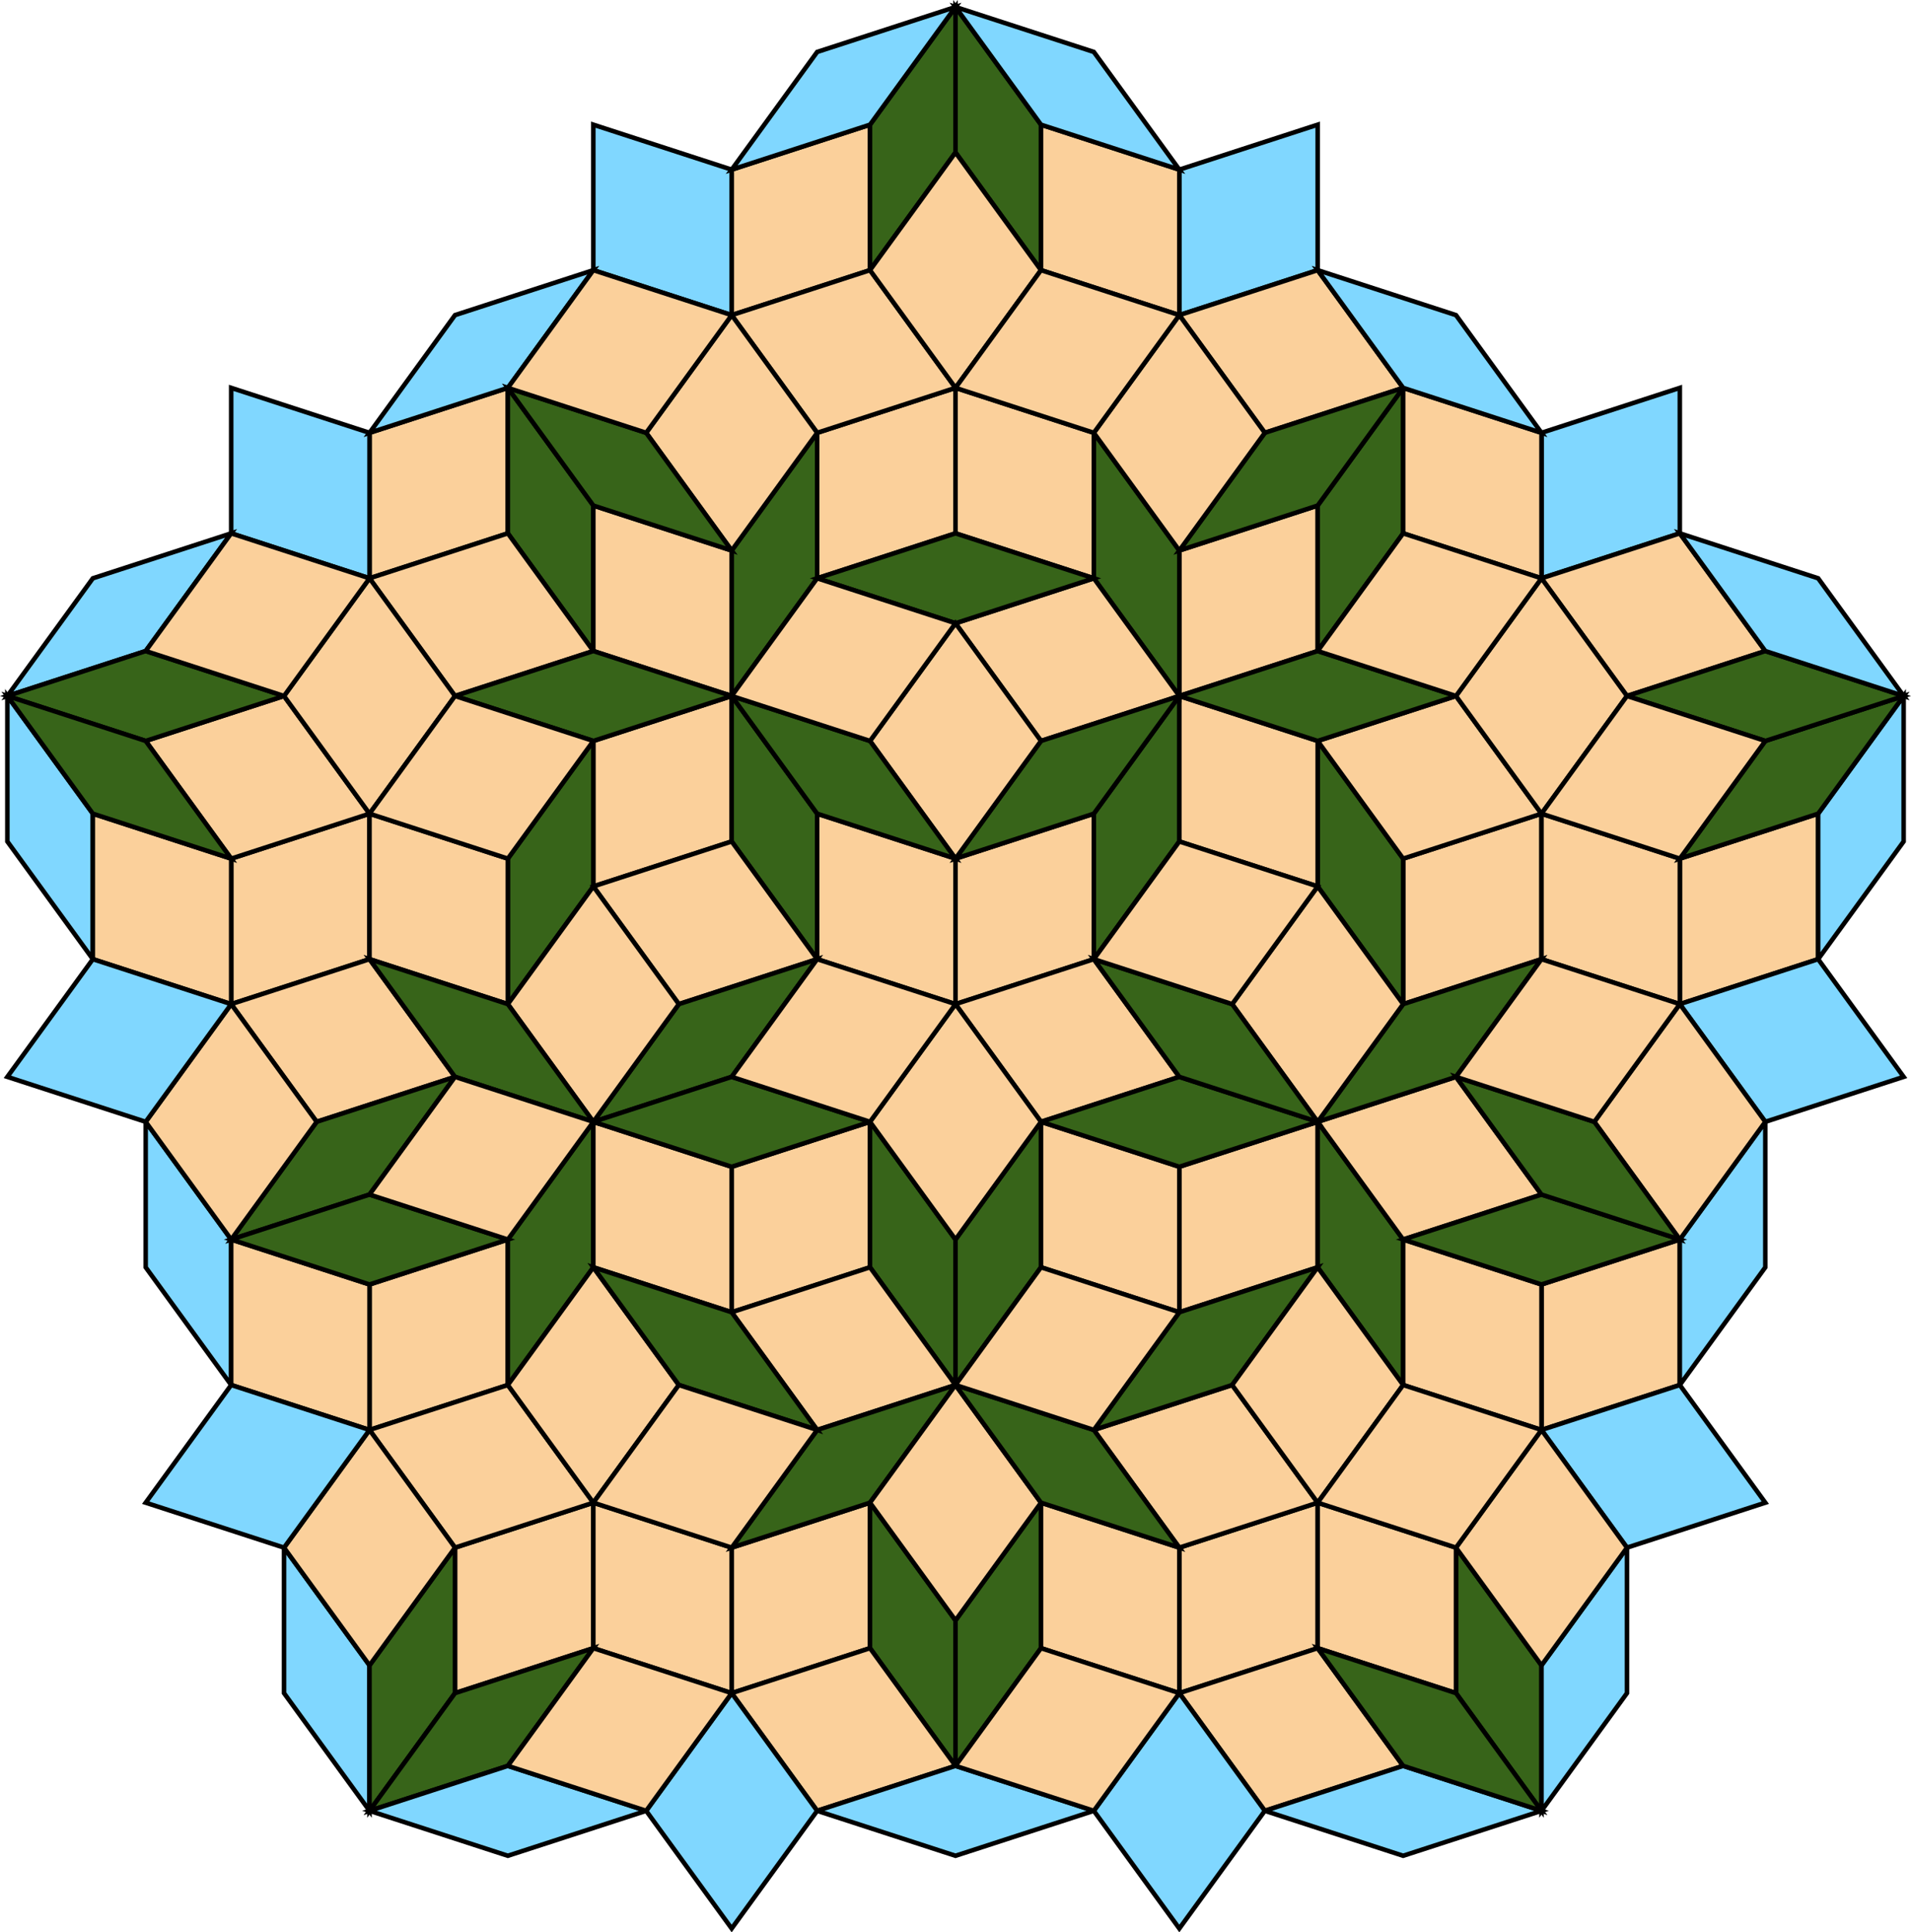 <?xml version="1.0" encoding="UTF-8" standalone="no"?>
<svg
   version="1.1"
   width="420.794"
   height="425.422"
   viewBox="0 0 420.794 425.422"
   id="svg388"
   xmlns="http://www.w3.org/2000/svg"
   xmlns:svg="http://www.w3.org/2000/svg">
  <defs
     id="defs1" />
  <g
     id="g388"
     transform="translate(-27.454,-348.789)">
    <path
       fill="#fbd09b"
       stroke="#000000"
       paint-order="fill stroke markers"
       d="m 268.312,559.954 -30.46,9.897 v -32.028 l 30.46,-9.897 z"
       fill-opacity="1"
       stroke-opacity="1"
       stroke-linecap="round"
       stroke-miterlimit="10"
       stroke-dasharray="none"
       id="path1" />
    <path
       fill="#fbd09b"
       stroke="#000000"
       paint-order="fill stroke markers"
       d="m 188.565,534.043 -30.46,9.897 v -32.028 l 30.46,-9.897 z"
       fill-opacity="1"
       stroke-opacity="1"
       stroke-linecap="round"
       stroke-miterlimit="10"
       stroke-dasharray="none"
       id="path2" />
    <path
       fill="#fbd09b"
       stroke="#000000"
       paint-order="fill stroke markers"
       d="m 366.884,559.954 -30.46,9.897 v -32.028 l 30.46,-9.897 z"
       fill-opacity="1"
       stroke-opacity="1"
       stroke-linecap="round"
       stroke-miterlimit="10"
       stroke-dasharray="none"
       id="path3" />
    <path
       fill="#fbd09b"
       stroke="#000000"
       paint-order="fill stroke markers"
       d="m 108.819,559.954 -30.46,9.897 v -32.028 l 30.46,-9.897 z"
       fill-opacity="1"
       stroke-opacity="1"
       stroke-linecap="round"
       stroke-miterlimit="10"
       stroke-dasharray="none"
       id="path4" />
    <path
       fill="#fbd09b"
       stroke="#000000"
       paint-order="fill stroke markers"
       d="m 427.804,559.954 -30.46,9.897 v -32.028 l 30.46,-9.897 z"
       fill-opacity="1"
       stroke-opacity="1"
       stroke-linecap="round"
       stroke-miterlimit="10"
       stroke-dasharray="none"
       id="path5" />
    <path
       fill="#376419"
       stroke="#000000"
       paint-order="fill stroke markers"
       d="m 336.423,569.851 -18.826,-25.911 v -32.028 l 18.826,25.911 z"
       fill-opacity="1"
       stroke-opacity="1"
       stroke-linecap="round"
       stroke-miterlimit="10"
       stroke-dasharray="none"
       id="path9" />
    <path
       fill="#376419"
       stroke="#000000"
       paint-order="fill stroke markers"
       d="m 207.391,559.954 -18.826,-25.911 v -32.028 l 18.826,25.911 z"
       fill-opacity="1"
       stroke-opacity="1"
       stroke-linecap="round"
       stroke-miterlimit="10"
       stroke-dasharray="none"
       id="path10" />
    <path
       fill="#80d7ff"
       stroke="#000000"
       paint-order="fill stroke markers"
       d="m 47.898,559.954 -18.826,-25.911 v -32.028 l 18.826,25.911 z"
       fill-opacity="1"
       stroke-opacity="1"
       stroke-linecap="round"
       stroke-miterlimit="10"
       stroke-dasharray="none"
       id="path12" />
    <path
       fill="#376419"
       stroke="#000000"
       paint-order="fill stroke markers"
       d="m 158.105,543.94 -18.826,25.911 v -32.028 l 18.826,-25.911 z"
       fill-opacity="1"
       stroke-opacity="1"
       stroke-linecap="round"
       stroke-miterlimit="10"
       stroke-dasharray="none"
       id="path13" />
    <path
       fill="#376419"
       stroke="#000000"
       paint-order="fill stroke markers"
       d="m 287.137,534.043 -18.826,25.911 v -32.028 l 18.826,-25.911 z"
       fill-opacity="1"
       stroke-opacity="1"
       stroke-linecap="round"
       stroke-miterlimit="10"
       stroke-dasharray="none"
       id="path14" />
    <path
       fill="#80d7ff"
       stroke="#000000"
       paint-order="fill stroke markers"
       d="m 446.63,534.043 -18.826,25.911 v -32.028 l 18.826,-25.911 z"
       fill-opacity="1"
       stroke-opacity="1"
       stroke-linecap="round"
       stroke-miterlimit="10"
       stroke-dasharray="none"
       id="path16" />
    <path
       fill="#fbd09b"
       stroke="#000000"
       paint-order="fill stroke markers"
       d="m 237.851,569.851 -30.46,-9.897 v -32.028 l 30.46,9.897 z"
       fill-opacity="1"
       stroke-opacity="1"
       stroke-linecap="round"
       stroke-miterlimit="10"
       stroke-dasharray="none"
       id="path17" />
    <path
       fill="#fbd09b"
       stroke="#000000"
       paint-order="fill stroke markers"
       d="m 317.598,543.94 -30.46,-9.897 v -32.028 l 30.46,9.897 z"
       fill-opacity="1"
       stroke-opacity="1"
       stroke-linecap="round"
       stroke-miterlimit="10"
       stroke-dasharray="none"
       id="path18" />
    <path
       fill="#fbd09b"
       stroke="#000000"
       paint-order="fill stroke markers"
       d="m 139.279,569.851 -30.46,-9.897 v -32.028 l 30.46,9.897 z"
       fill-opacity="1"
       stroke-opacity="1"
       stroke-linecap="round"
       stroke-miterlimit="10"
       stroke-dasharray="none"
       id="path19" />
    <path
       fill="#fbd09b"
       stroke="#000000"
       paint-order="fill stroke markers"
       d="m 397.344,569.851 -30.46,-9.897 v -32.028 l 30.46,9.897 z"
       fill-opacity="1"
       stroke-opacity="1"
       stroke-linecap="round"
       stroke-miterlimit="10"
       stroke-dasharray="none"
       id="path20" />
    <path
       fill="#fbd09b"
       stroke="#000000"
       paint-order="fill stroke markers"
       d="m 78.358,569.851 -30.46,-9.897 v -32.028 l 30.46,9.897 z"
       fill-opacity="1"
       stroke-opacity="1"
       stroke-linecap="round"
       stroke-miterlimit="10"
       stroke-dasharray="none"
       id="path21" />
    <path
       fill="#fbd09b"
       stroke="#000000"
       paint-order="fill stroke markers"
       d="m 317.598,627.79 -30.46,9.897 v -32.028 l 30.46,-9.897 z"
       fill-opacity="1"
       stroke-opacity="1"
       stroke-linecap="round"
       stroke-miterlimit="10"
       stroke-dasharray="none"
       id="path25" />
    <path
       fill="#fbd09b"
       stroke="#000000"
       paint-order="fill stroke markers"
       d="m 219.025,627.79 -30.46,9.897 v -32.028 l 30.46,-9.897 z"
       fill-opacity="1"
       stroke-opacity="1"
       stroke-linecap="round"
       stroke-miterlimit="10"
       stroke-dasharray="none"
       id="path26" />
    <path
       fill="#fbd09b"
       stroke="#000000"
       paint-order="fill stroke markers"
       d="m 397.344,653.701 -30.46,9.897 v -32.028 l 30.46,-9.897 z"
       fill-opacity="1"
       stroke-opacity="1"
       stroke-linecap="round"
       stroke-miterlimit="10"
       stroke-dasharray="none"
       id="path27" />
    <path
       fill="#fbd09b"
       stroke="#000000"
       paint-order="fill stroke markers"
       d="m 139.279,653.701 -30.46,9.897 v -32.028 l 30.46,-9.897 z"
       fill-opacity="1"
       stroke-opacity="1"
       stroke-linecap="round"
       stroke-miterlimit="10"
       stroke-dasharray="none"
       id="path28" />
    <path
       fill="#376419"
       stroke="#000000"
       paint-order="fill stroke markers"
       d="m 237.851,653.701 -18.826,-25.911 v -32.028 l 18.826,25.911 z"
       fill-opacity="1"
       stroke-opacity="1"
       stroke-linecap="round"
       stroke-miterlimit="10"
       stroke-dasharray="none"
       id="path33" />
    <path
       fill="#80d7ff"
       stroke="#000000"
       paint-order="fill stroke markers"
       d="m 78.358,653.701 -18.826,-25.911 v -32.028 l 18.826,25.911 z"
       fill-opacity="1"
       stroke-opacity="1"
       stroke-linecap="round"
       stroke-miterlimit="10"
       stroke-dasharray="none"
       id="path34" />
    <path
       fill="#376419"
       stroke="#000000"
       paint-order="fill stroke markers"
       d="m 336.423,653.701 -18.826,-25.911 v -32.028 l 18.826,25.911 z"
       fill-opacity="1"
       stroke-opacity="1"
       stroke-linecap="round"
       stroke-miterlimit="10"
       stroke-dasharray="none"
       id="path35" />
    <path
       fill="#376419"
       stroke="#000000"
       paint-order="fill stroke markers"
       d="m 256.677,627.79 -18.826,25.911 v -32.028 l 18.826,-25.911 z"
       fill-opacity="1"
       stroke-opacity="1"
       stroke-linecap="round"
       stroke-miterlimit="10"
       stroke-dasharray="none"
       id="path38" />
    <path
       fill="#80d7ff"
       stroke="#000000"
       paint-order="fill stroke markers"
       d="m 416.17,627.79 -18.826,25.911 v -32.028 l 18.826,-25.911 z"
       fill-opacity="1"
       stroke-opacity="1"
       stroke-linecap="round"
       stroke-miterlimit="10"
       stroke-dasharray="none"
       id="path39" />
    <path
       fill="#376419"
       stroke="#000000"
       paint-order="fill stroke markers"
       d="m 158.105,627.79 -18.826,25.911 v -32.028 l 18.826,-25.911 z"
       fill-opacity="1"
       stroke-opacity="1"
       stroke-linecap="round"
       stroke-miterlimit="10"
       stroke-dasharray="none"
       id="path40" />
    <path
       fill="#fbd09b"
       stroke="#000000"
       paint-order="fill stroke markers"
       d="m 188.565,637.687 -30.46,-9.897 v -32.028 l 30.46,9.897 z"
       fill-opacity="1"
       stroke-opacity="1"
       stroke-linecap="round"
       stroke-miterlimit="10"
       stroke-dasharray="none"
       id="path43" />
    <path
       fill="#fbd09b"
       stroke="#000000"
       paint-order="fill stroke markers"
       d="m 287.137,637.687 -30.46,-9.897 v -32.028 l 30.46,9.897 z"
       fill-opacity="1"
       stroke-opacity="1"
       stroke-linecap="round"
       stroke-miterlimit="10"
       stroke-dasharray="none"
       id="path44" />
    <path
       fill="#fbd09b"
       stroke="#000000"
       paint-order="fill stroke markers"
       d="m 108.819,663.599 -30.46,-9.897 v -32.028 l 30.46,9.897 z"
       fill-opacity="1"
       stroke-opacity="1"
       stroke-linecap="round"
       stroke-miterlimit="10"
       stroke-dasharray="none"
       id="path45" />
    <path
       fill="#fbd09b"
       stroke="#000000"
       paint-order="fill stroke markers"
       d="m 366.884,663.599 -30.46,-9.897 v -32.028 l 30.46,9.897 z"
       fill-opacity="1"
       stroke-opacity="1"
       stroke-linecap="round"
       stroke-miterlimit="10"
       stroke-dasharray="none"
       id="path46" />
    <path
       fill="#fbd09b"
       stroke="#000000"
       paint-order="fill stroke markers"
       d="m 237.851,466.206 -30.46,9.897 v -32.028 l 30.46,-9.897 z"
       fill-opacity="1"
       stroke-opacity="1"
       stroke-linecap="round"
       stroke-miterlimit="10"
       stroke-dasharray="none"
       id="path51" />
    <path
       fill="#fbd09b"
       stroke="#000000"
       paint-order="fill stroke markers"
       d="m 139.279,466.206 -30.46,9.897 v -32.028 l 30.46,-9.897 z"
       fill-opacity="1"
       stroke-opacity="1"
       stroke-linecap="round"
       stroke-miterlimit="10"
       stroke-dasharray="none"
       id="path52" />
    <path
       fill="#fbd09b"
       stroke="#000000"
       paint-order="fill stroke markers"
       d="m 317.598,492.118 -30.46,9.897 v -32.028 l 30.46,-9.897 z"
       fill-opacity="1"
       stroke-opacity="1"
       stroke-linecap="round"
       stroke-miterlimit="10"
       stroke-dasharray="none"
       id="path53" />
    <path
       fill="#80d7ff"
       stroke="#000000"
       paint-order="fill stroke markers"
       d="m 397.344,466.206 -30.46,9.897 v -32.028 l 30.46,-9.897 z"
       fill-opacity="1"
       stroke-opacity="1"
       stroke-linecap="round"
       stroke-miterlimit="10"
       stroke-dasharray="none"
       id="path55" />
    <path
       fill="#376419"
       stroke="#000000"
       paint-order="fill stroke markers"
       d="m 287.137,502.015 -18.826,-25.911 v -32.028 l 18.826,25.911 z"
       fill-opacity="1"
       stroke-opacity="1"
       stroke-linecap="round"
       stroke-miterlimit="10"
       stroke-dasharray="none"
       id="path59" />
    <path
       fill="#376419"
       stroke="#000000"
       paint-order="fill stroke markers"
       d="m 158.105,492.118 -18.826,-25.911 v -32.028 l 18.826,25.911 z"
       fill-opacity="1"
       stroke-opacity="1"
       stroke-linecap="round"
       stroke-miterlimit="10"
       stroke-dasharray="none"
       id="path60" />
    <path
       fill="#376419"
       stroke="#000000"
       paint-order="fill stroke markers"
       d="m 207.391,476.104 -18.826,25.911 v -32.028 l 18.826,-25.911 z"
       fill-opacity="1"
       stroke-opacity="1"
       stroke-linecap="round"
       stroke-miterlimit="10"
       stroke-dasharray="none"
       id="path63" />
    <path
       fill="#376419"
       stroke="#000000"
       paint-order="fill stroke markers"
       d="m 336.423,466.206 -18.826,25.911 v -32.028 l 18.826,-25.911 z"
       fill-opacity="1"
       stroke-opacity="1"
       stroke-linecap="round"
       stroke-miterlimit="10"
       stroke-dasharray="none"
       id="path64" />
    <path
       fill="#fbd09b"
       stroke="#000000"
       paint-order="fill stroke markers"
       d="m 268.312,476.104 -30.46,-9.897 v -32.028 l 30.46,9.897 z"
       fill-opacity="1"
       stroke-opacity="1"
       stroke-linecap="round"
       stroke-miterlimit="10"
       stroke-dasharray="none"
       id="path66" />
    <path
       fill="#fbd09b"
       stroke="#000000"
       paint-order="fill stroke markers"
       d="m 366.884,476.104 -30.46,-9.897 v -32.028 l 30.46,9.897 z"
       fill-opacity="1"
       stroke-opacity="1"
       stroke-linecap="round"
       stroke-miterlimit="10"
       stroke-dasharray="none"
       id="path67" />
    <path
       fill="#fbd09b"
       stroke="#000000"
       paint-order="fill stroke markers"
       d="m 188.565,502.015 -30.46,-9.897 v -32.028 l 30.46,9.897 z"
       fill-opacity="1"
       stroke-opacity="1"
       stroke-linecap="round"
       stroke-miterlimit="10"
       stroke-dasharray="none"
       id="path68" />
    <path
       fill="#80d7ff"
       stroke="#000000"
       paint-order="fill stroke markers"
       d="m 108.819,476.104 -30.46,-9.897 v -32.028 l 30.46,9.897 z"
       fill-opacity="1"
       stroke-opacity="1"
       stroke-linecap="round"
       stroke-miterlimit="10"
       stroke-dasharray="none"
       id="path70" />
    <path
       fill="#fbd09b"
       stroke="#000000"
       paint-order="fill stroke markers"
       d="m 317.598,711.641 -30.46,9.897 v -32.028 l 30.46,-9.897 z"
       fill-opacity="1"
       stroke-opacity="1"
       stroke-linecap="round"
       stroke-miterlimit="10"
       stroke-dasharray="none"
       id="path73" />
    <path
       fill="#fbd09b"
       stroke="#000000"
       paint-order="fill stroke markers"
       d="m 219.025,711.641 -30.46,9.897 v -32.028 l 30.46,-9.897 z"
       fill-opacity="1"
       stroke-opacity="1"
       stroke-linecap="round"
       stroke-miterlimit="10"
       stroke-dasharray="none"
       id="path74" />
    <path
       fill="#fbd09b"
       stroke="#000000"
       paint-order="fill stroke markers"
       d="m 158.105,711.641 -30.46,9.897 v -32.028 l 30.46,-9.897 z"
       fill-opacity="1"
       stroke-opacity="1"
       stroke-linecap="round"
       stroke-miterlimit="10"
       stroke-dasharray="none"
       id="path76" />
    <path
       fill="#80d7ff"
       stroke="#000000"
       paint-order="fill stroke markers"
       d="m 108.819,747.449 -18.826,-25.911 v -32.028 l 18.826,25.911 z"
       fill-opacity="1"
       stroke-opacity="1"
       stroke-linecap="round"
       stroke-miterlimit="10"
       stroke-dasharray="none"
       id="path80" />
    <path
       fill="#376419"
       stroke="#000000"
       paint-order="fill stroke markers"
       d="m 237.851,737.552 -18.826,-25.911 v -32.028 l 18.826,25.911 z"
       fill-opacity="1"
       stroke-opacity="1"
       stroke-linecap="round"
       stroke-miterlimit="10"
       stroke-dasharray="none"
       id="path82" />
    <path
       fill="#376419"
       stroke="#000000"
       paint-order="fill stroke markers"
       d="m 366.884,747.449 -18.826,-25.911 v -32.028 l 18.826,25.911 z"
       fill-opacity="1"
       stroke-opacity="1"
       stroke-linecap="round"
       stroke-miterlimit="10"
       stroke-dasharray="none"
       id="path83" />
    <path
       fill="#80d7ff"
       stroke="#000000"
       paint-order="fill stroke markers"
       d="m 385.709,721.538 -18.826,25.911 v -32.028 l 18.826,-25.911 z"
       fill-opacity="1"
       stroke-opacity="1"
       stroke-linecap="round"
       stroke-miterlimit="10"
       stroke-dasharray="none"
       id="path85" />
    <path
       fill="#376419"
       stroke="#000000"
       paint-order="fill stroke markers"
       d="m 256.677,711.641 -18.826,25.911 v -32.028 l 18.826,-25.911 z"
       fill-opacity="1"
       stroke-opacity="1"
       stroke-linecap="round"
       stroke-miterlimit="10"
       stroke-dasharray="none"
       id="path87" />
    <path
       fill="#376419"
       stroke="#000000"
       paint-order="fill stroke markers"
       d="m 127.644,721.538 -18.826,25.911 v -32.028 l 18.826,-25.911 z"
       fill-opacity="1"
       stroke-opacity="1"
       stroke-linecap="round"
       stroke-miterlimit="10"
       stroke-dasharray="none"
       id="path88" />
    <path
       fill="#fbd09b"
       stroke="#000000"
       paint-order="fill stroke markers"
       d="m 188.565,721.538 -30.46,-9.897 v -32.028 l 30.46,9.897 z"
       fill-opacity="1"
       stroke-opacity="1"
       stroke-linecap="round"
       stroke-miterlimit="10"
       stroke-dasharray="none"
       id="path90" />
    <path
       fill="#fbd09b"
       stroke="#000000"
       paint-order="fill stroke markers"
       d="m 287.137,721.538 -30.46,-9.897 v -32.028 l 30.46,9.897 z"
       fill-opacity="1"
       stroke-opacity="1"
       stroke-linecap="round"
       stroke-miterlimit="10"
       stroke-dasharray="none"
       id="path91" />
    <path
       fill="#fbd09b"
       stroke="#000000"
       paint-order="fill stroke markers"
       d="m 348.058,721.538 -30.46,-9.897 v -32.028 l 30.46,9.897 z"
       fill-opacity="1"
       stroke-opacity="1"
       stroke-linecap="round"
       stroke-miterlimit="10"
       stroke-dasharray="none"
       id="path93" />
    <path
       fill="#fbd09b"
       stroke="#000000"
       paint-order="fill stroke markers"
       d="m 219.025,408.267 -30.46,9.897 v -32.028 l 30.46,-9.897 z"
       fill-opacity="1"
       stroke-opacity="1"
       stroke-linecap="round"
       stroke-miterlimit="10"
       stroke-dasharray="none"
       id="path97" />
    <path
       fill="#80d7ff"
       stroke="#000000"
       paint-order="fill stroke markers"
       d="m 317.598,408.267 -30.46,9.897 v -32.028 l 30.46,-9.897 z"
       fill-opacity="1"
       stroke-opacity="1"
       stroke-linecap="round"
       stroke-miterlimit="10"
       stroke-dasharray="none"
       id="path99" />
    <path
       fill="#376419"
       stroke="#000000"
       paint-order="fill stroke markers"
       d="m 256.677,408.267 -18.826,-25.911 v -32.028 l 18.826,25.911 z"
       fill-opacity="1"
       stroke-opacity="1"
       stroke-linecap="round"
       stroke-miterlimit="10"
       stroke-dasharray="none"
       id="path104" />
    <path
       fill="#376419"
       stroke="#000000"
       paint-order="fill stroke markers"
       d="m 237.851,382.356 -18.826,25.911 v -32.028 l 18.826,-25.911 z"
       fill-opacity="1"
       stroke-opacity="1"
       stroke-linecap="round"
       stroke-miterlimit="10"
       stroke-dasharray="none"
       id="path108" />
    <path
       fill="#fbd09b"
       stroke="#000000"
       paint-order="fill stroke markers"
       d="m 287.137,418.164 -30.46,-9.897 v -32.028 l 30.46,9.897 z"
       fill-opacity="1"
       stroke-opacity="1"
       stroke-linecap="round"
       stroke-miterlimit="10"
       stroke-dasharray="none"
       id="path111" />
    <path
       fill="#80d7ff"
       stroke="#000000"
       paint-order="fill stroke markers"
       d="m 188.565,418.164 -30.46,-9.897 v -32.028 l 30.46,9.897 z"
       fill-opacity="1"
       stroke-opacity="1"
       stroke-linecap="round"
       stroke-miterlimit="10"
       stroke-dasharray="none"
       id="path113" />
    <path
       fill="#fbd09b"
       stroke="#000000"
       paint-order="fill stroke markers"
       d="m 256.677,595.762 -18.826,-25.911 30.46,-9.897 18.826,25.911 z"
       fill-opacity="1"
       stroke-opacity="1"
       stroke-linecap="round"
       stroke-miterlimit="10"
       stroke-dasharray="none"
       id="path157" />
    <path
       fill="#fbd09b"
       stroke="#000000"
       paint-order="fill stroke markers"
       d="m 256.677,511.912 -18.826,-25.911 30.46,-9.897 18.826,25.911 z"
       fill-opacity="1"
       stroke-opacity="1"
       stroke-linecap="round"
       stroke-miterlimit="10"
       stroke-dasharray="none"
       id="path158" />
    <path
       fill="#fbd09b"
       stroke="#000000"
       paint-order="fill stroke markers"
       d="m 287.137,689.51 -18.826,-25.911 30.46,-9.897 18.826,25.911 z"
       fill-opacity="1"
       stroke-opacity="1"
       stroke-linecap="round"
       stroke-miterlimit="10"
       stroke-dasharray="none"
       id="path159" />
    <path
       fill="#fbd09b"
       stroke="#000000"
       paint-order="fill stroke markers"
       d="m 207.391,444.076 -18.826,-25.911 30.46,-9.897 18.826,25.911 z"
       fill-opacity="1"
       stroke-opacity="1"
       stroke-linecap="round"
       stroke-miterlimit="10"
       stroke-dasharray="none"
       id="path160" />
    <path
       fill="#fbd09b"
       stroke="#000000"
       paint-order="fill stroke markers"
       d="m 305.963,747.449 -18.826,-25.911 30.46,-9.897 18.826,25.911 z"
       fill-opacity="1"
       stroke-opacity="1"
       stroke-linecap="round"
       stroke-miterlimit="10"
       stroke-dasharray="none"
       id="path161" />
    <path
       fill="#376419"
       stroke="#000000"
       paint-order="fill stroke markers"
       d="m 298.772,653.701 -30.46,9.897 18.826,-25.911 30.46,-9.897 z"
       fill-opacity="1"
       stroke-opacity="1"
       stroke-linecap="round"
       stroke-miterlimit="10"
       stroke-dasharray="none"
       id="path164" />
    <path
       fill="#376419"
       stroke="#000000"
       paint-order="fill stroke markers"
       d="m 268.312,527.926 -30.46,9.897 18.826,-25.911 30.46,-9.897 z"
       fill-opacity="1"
       stroke-opacity="1"
       stroke-linecap="round"
       stroke-miterlimit="10"
       stroke-dasharray="none"
       id="path165" />
    <path
       fill="#80d7ff"
       stroke="#000000"
       paint-order="fill stroke markers"
       d="m 219.025,376.239 -30.46,9.897 18.826,-25.911 30.46,-9.897 z"
       fill-opacity="1"
       stroke-opacity="1"
       stroke-linecap="round"
       stroke-miterlimit="10"
       stroke-dasharray="none"
       id="path167" />
    <path
       fill="#376419"
       stroke="#000000"
       paint-order="fill stroke markers"
       d="m 237.851,486.001 -30.46,-9.897 30.46,-9.897 30.46,9.897 z"
       fill-opacity="1"
       stroke-opacity="1"
       stroke-linecap="round"
       stroke-miterlimit="10"
       stroke-dasharray="none"
       id="path168" />
    <path
       fill="#376419"
       stroke="#000000"
       paint-order="fill stroke markers"
       d="m 287.137,605.659 -30.46,-9.897 30.46,-9.897 30.46,9.897 z"
       fill-opacity="1"
       stroke-opacity="1"
       stroke-linecap="round"
       stroke-miterlimit="10"
       stroke-dasharray="none"
       id="path169" />
    <path
       fill="#80d7ff"
       stroke="#000000"
       paint-order="fill stroke markers"
       d="m 336.423,757.346 -30.46,-9.897 30.46,-9.897 30.46,9.897 z"
       fill-opacity="1"
       stroke-opacity="1"
       stroke-linecap="round"
       stroke-miterlimit="10"
       stroke-dasharray="none"
       id="path171" />
    <path
       fill="#fbd09b"
       stroke="#000000"
       paint-order="fill stroke markers"
       d="m 207.391,663.599 -18.826,-25.911 30.46,-9.897 18.826,25.911 z"
       fill-opacity="1"
       stroke-opacity="1"
       stroke-linecap="round"
       stroke-miterlimit="10"
       stroke-dasharray="none"
       id="path172" />
    <path
       fill="#fbd09b"
       stroke="#000000"
       paint-order="fill stroke markers"
       d="m 176.93,569.851 -18.826,-25.911 30.46,-9.897 18.826,25.911 z"
       fill-opacity="1"
       stroke-opacity="1"
       stroke-linecap="round"
       stroke-miterlimit="10"
       stroke-dasharray="none"
       id="path173" />
    <path
       fill="#fbd09b"
       stroke="#000000"
       paint-order="fill stroke markers"
       d="m 207.391,747.449 -18.826,-25.911 30.46,-9.897 18.826,25.911 z"
       fill-opacity="1"
       stroke-opacity="1"
       stroke-linecap="round"
       stroke-miterlimit="10"
       stroke-dasharray="none"
       id="path174" />
    <path
       fill="#fbd09b"
       stroke="#000000"
       paint-order="fill stroke markers"
       d="m 127.644,502.015 -18.826,-25.911 30.46,-9.897 18.826,25.911 z"
       fill-opacity="1"
       stroke-opacity="1"
       stroke-linecap="round"
       stroke-miterlimit="10"
       stroke-dasharray="none"
       id="path175" />
    <path
       fill="#376419"
       stroke="#000000"
       paint-order="fill stroke markers"
       d="m 188.565,585.865 -30.46,9.897 18.826,-25.911 30.46,-9.897 z"
       fill-opacity="1"
       stroke-opacity="1"
       stroke-linecap="round"
       stroke-miterlimit="10"
       stroke-dasharray="none"
       id="path180" />
    <path
       fill="#80d7ff"
       stroke="#000000"
       paint-order="fill stroke markers"
       d="m 139.279,434.178 -30.46,9.897 18.826,-25.911 30.46,-9.897 z"
       fill-opacity="1"
       stroke-opacity="1"
       stroke-linecap="round"
       stroke-miterlimit="10"
       stroke-dasharray="none"
       id="path181" />
    <path
       fill="#376419"
       stroke="#000000"
       paint-order="fill stroke markers"
       d="m 219.025,679.613 -30.46,9.897 18.826,-25.911 30.46,-9.897 z"
       fill-opacity="1"
       stroke-opacity="1"
       stroke-linecap="round"
       stroke-miterlimit="10"
       stroke-dasharray="none"
       id="path182" />
    <path
       fill="#376419"
       stroke="#000000"
       paint-order="fill stroke markers"
       d="m 188.565,605.659 -30.46,-9.897 30.46,-9.897 30.46,9.897 z"
       fill-opacity="1"
       stroke-opacity="1"
       stroke-linecap="round"
       stroke-miterlimit="10"
       stroke-dasharray="none"
       id="path185" />
    <path
       fill="#80d7ff"
       stroke="#000000"
       paint-order="fill stroke markers"
       d="m 237.851,757.346 -30.46,-9.897 30.46,-9.897 30.46,9.897 z"
       fill-opacity="1"
       stroke-opacity="1"
       stroke-linecap="round"
       stroke-miterlimit="10"
       stroke-dasharray="none"
       id="path186" />
    <path
       fill="#376419"
       stroke="#000000"
       paint-order="fill stroke markers"
       d="m 158.105,511.912 -30.46,-9.897 30.46,-9.897 30.46,9.897 z"
       fill-opacity="1"
       stroke-opacity="1"
       stroke-linecap="round"
       stroke-miterlimit="10"
       stroke-dasharray="none"
       id="path187" />
    <path
       fill="#fbd09b"
       stroke="#000000"
       paint-order="fill stroke markers"
       d="m 336.423,537.823 -18.826,-25.911 30.46,-9.897 18.826,25.911 z"
       fill-opacity="1"
       stroke-opacity="1"
       stroke-linecap="round"
       stroke-miterlimit="10"
       stroke-dasharray="none"
       id="path190" />
    <path
       fill="#fbd09b"
       stroke="#000000"
       paint-order="fill stroke markers"
       d="m 305.963,444.076 -18.826,-25.911 30.46,-9.897 18.826,25.911 z"
       fill-opacity="1"
       stroke-opacity="1"
       stroke-linecap="round"
       stroke-miterlimit="10"
       stroke-dasharray="none"
       id="path191" />
    <path
       fill="#fbd09b"
       stroke="#000000"
       paint-order="fill stroke markers"
       d="m 336.423,621.673 -18.826,-25.911 30.46,-9.897 18.826,25.911 z"
       fill-opacity="1"
       stroke-opacity="1"
       stroke-linecap="round"
       stroke-miterlimit="10"
       stroke-dasharray="none"
       id="path192" />
    <path
       fill="#80d7ff"
       stroke="#000000"
       paint-order="fill stroke markers"
       d="m 385.709,689.51 -18.826,-25.911 30.46,-9.897 18.826,25.911 z"
       fill-opacity="1"
       stroke-opacity="1"
       stroke-linecap="round"
       stroke-miterlimit="10"
       stroke-dasharray="none"
       id="path194" />
    <path
       fill="#376419"
       stroke="#000000"
       paint-order="fill stroke markers"
       d="m 348.058,585.865 -30.46,9.897 18.826,-25.911 30.46,-9.897 z"
       fill-opacity="1"
       stroke-opacity="1"
       stroke-linecap="round"
       stroke-miterlimit="10"
       stroke-dasharray="none"
       id="path198" />
    <path
       fill="#376419"
       stroke="#000000"
       paint-order="fill stroke markers"
       d="m 317.598,460.09 -30.46,9.897 18.826,-25.911 30.46,-9.897 z"
       fill-opacity="1"
       stroke-opacity="1"
       stroke-linecap="round"
       stroke-miterlimit="10"
       stroke-dasharray="none"
       id="path199" />
    <path
       fill="#376419"
       stroke="#000000"
       paint-order="fill stroke markers"
       d="m 317.598,511.912 -30.46,-9.897 30.46,-9.897 30.46,9.897 z"
       fill-opacity="1"
       stroke-opacity="1"
       stroke-linecap="round"
       stroke-miterlimit="10"
       stroke-dasharray="none"
       id="path202" />
    <path
       fill="#376419"
       stroke="#000000"
       paint-order="fill stroke markers"
       d="m 366.884,631.571 -30.46,-9.897 30.46,-9.897 30.46,9.897 z"
       fill-opacity="1"
       stroke-opacity="1"
       stroke-linecap="round"
       stroke-miterlimit="10"
       stroke-dasharray="none"
       id="path203" />
    <path
       fill="#fbd09b"
       stroke="#000000"
       paint-order="fill stroke markers"
       d="m 127.644,689.51 -18.826,-25.911 30.46,-9.897 18.826,25.911 z"
       fill-opacity="1"
       stroke-opacity="1"
       stroke-linecap="round"
       stroke-miterlimit="10"
       stroke-dasharray="none"
       id="path205" />
    <path
       fill="#fbd09b"
       stroke="#000000"
       paint-order="fill stroke markers"
       d="m 97.184,595.762 -18.826,-25.911 30.46,-9.897 18.826,25.911 z"
       fill-opacity="1"
       stroke-opacity="1"
       stroke-linecap="round"
       stroke-miterlimit="10"
       stroke-dasharray="none"
       id="path206" />
    <path
       fill="#fbd09b"
       stroke="#000000"
       paint-order="fill stroke markers"
       d="m 78.358,537.823 -18.826,-25.911 30.46,-9.897 18.826,25.911 z"
       fill-opacity="1"
       stroke-opacity="1"
       stroke-linecap="round"
       stroke-miterlimit="10"
       stroke-dasharray="none"
       id="path208" />
    <path
       fill="#80d7ff"
       stroke="#000000"
       paint-order="fill stroke markers"
       d="m 59.533,492.118 -30.46,9.897 18.826,-25.911 30.46,-9.897 z"
       fill-opacity="1"
       stroke-opacity="1"
       stroke-linecap="round"
       stroke-miterlimit="10"
       stroke-dasharray="none"
       id="path212" />
    <path
       fill="#376419"
       stroke="#000000"
       paint-order="fill stroke markers"
       d="m 108.819,611.776 -30.46,9.897 18.826,-25.911 30.46,-9.897 z"
       fill-opacity="1"
       stroke-opacity="1"
       stroke-linecap="round"
       stroke-miterlimit="10"
       stroke-dasharray="none"
       id="path214" />
    <path
       fill="#376419"
       stroke="#000000"
       paint-order="fill stroke markers"
       d="m 139.279,737.552 -30.46,9.897 18.826,-25.911 30.46,-9.897 z"
       fill-opacity="1"
       stroke-opacity="1"
       stroke-linecap="round"
       stroke-miterlimit="10"
       stroke-dasharray="none"
       id="path215" />
    <path
       fill="#80d7ff"
       stroke="#000000"
       paint-order="fill stroke markers"
       d="m 139.279,757.346 -30.46,-9.897 30.46,-9.897 30.46,9.897 z"
       fill-opacity="1"
       stroke-opacity="1"
       stroke-linecap="round"
       stroke-miterlimit="10"
       stroke-dasharray="none"
       id="path217" />
    <path
       fill="#376419"
       stroke="#000000"
       paint-order="fill stroke markers"
       d="m 108.819,631.571 -30.46,-9.897 30.46,-9.897 30.46,9.897 z"
       fill-opacity="1"
       stroke-opacity="1"
       stroke-linecap="round"
       stroke-miterlimit="10"
       stroke-dasharray="none"
       id="path219" />
    <path
       fill="#376419"
       stroke="#000000"
       paint-order="fill stroke markers"
       d="m 59.533,511.912 -30.46,-9.897 30.46,-9.897 30.46,9.897 z"
       fill-opacity="1"
       stroke-opacity="1"
       stroke-linecap="round"
       stroke-miterlimit="10"
       stroke-dasharray="none"
       id="path220" />
    <path
       fill="#fbd09b"
       stroke="#000000"
       paint-order="fill stroke markers"
       d="m 385.709,502.015 -18.826,-25.911 30.46,-9.897 18.826,25.911 z"
       fill-opacity="1"
       stroke-opacity="1"
       stroke-linecap="round"
       stroke-miterlimit="10"
       stroke-dasharray="none"
       id="path222" />
    <path
       fill="#80d7ff"
       stroke="#000000"
       paint-order="fill stroke markers"
       d="m 416.17,595.762 -18.826,-25.911 30.46,-9.897 18.826,25.911 z"
       fill-opacity="1"
       stroke-opacity="1"
       stroke-linecap="round"
       stroke-miterlimit="10"
       stroke-dasharray="none"
       id="path224" />
    <path
       fill="#376419"
       stroke="#000000"
       paint-order="fill stroke markers"
       d="m 427.804,527.926 -30.46,9.897 18.826,-25.911 30.46,-9.897 z"
       fill-opacity="1"
       stroke-opacity="1"
       stroke-linecap="round"
       stroke-miterlimit="10"
       stroke-dasharray="none"
       id="path229" />
    <path
       fill="#376419"
       stroke="#000000"
       paint-order="fill stroke markers"
       d="m 416.17,511.912 -30.46,-9.897 30.46,-9.897 30.46,9.897 z"
       fill-opacity="1"
       stroke-opacity="1"
       stroke-linecap="round"
       stroke-miterlimit="10"
       stroke-dasharray="none"
       id="path233" />
    <path
       fill="#fbd09b"
       stroke="#000000"
       paint-order="fill stroke markers"
       d="m 237.851,621.673 -18.826,-25.911 18.826,-25.911 18.826,25.911 z"
       fill-opacity="1"
       stroke-opacity="1"
       stroke-linecap="round"
       stroke-miterlimit="10"
       stroke-dasharray="none"
       id="path264" />
    <path
       fill="#fbd09b"
       stroke="#000000"
       paint-order="fill stroke markers"
       d="m 317.598,595.762 -18.826,-25.911 18.826,-25.911 18.826,25.911 z"
       fill-opacity="1"
       stroke-opacity="1"
       stroke-linecap="round"
       stroke-miterlimit="10"
       stroke-dasharray="none"
       id="path265" />
    <path
       fill="#fbd09b"
       stroke="#000000"
       paint-order="fill stroke markers"
       d="m 158.105,679.613 -18.826,-25.911 18.826,-25.911 18.826,25.911 z"
       fill-opacity="1"
       stroke-opacity="1"
       stroke-linecap="round"
       stroke-miterlimit="10"
       stroke-dasharray="none"
       id="path266" />
    <path
       fill="#fbd09b"
       stroke="#000000"
       paint-order="fill stroke markers"
       d="m 366.884,527.926 -18.826,-25.911 18.826,-25.911 18.826,25.911 z"
       fill-opacity="1"
       stroke-opacity="1"
       stroke-linecap="round"
       stroke-miterlimit="10"
       stroke-dasharray="none"
       id="path267" />
    <path
       fill="#fbd09b"
       stroke="#000000"
       paint-order="fill stroke markers"
       d="m 108.819,715.421 -18.826,-25.911 18.826,-25.911 18.826,25.911 z"
       fill-opacity="1"
       stroke-opacity="1"
       stroke-linecap="round"
       stroke-miterlimit="10"
       stroke-dasharray="none"
       id="path268" />
    <path
       fill="#376419"
       stroke="#000000"
       paint-order="fill stroke markers"
       d="m 176.93,653.701 -18.826,-25.911 30.46,9.897 18.826,25.911 z"
       fill-opacity="1"
       stroke-opacity="1"
       stroke-linecap="round"
       stroke-miterlimit="10"
       stroke-dasharray="none"
       id="path272" />
    <path
       fill="#376419"
       stroke="#000000"
       paint-order="fill stroke markers"
       d="m 287.137,585.865 -18.826,-25.911 30.46,9.897 18.826,25.911 z"
       fill-opacity="1"
       stroke-opacity="1"
       stroke-linecap="round"
       stroke-miterlimit="10"
       stroke-dasharray="none"
       id="path273" />
    <path
       fill="#80d7ff"
       stroke="#000000"
       paint-order="fill stroke markers"
       d="m 416.17,492.118 -18.826,-25.911 30.46,9.897 18.826,25.911 z"
       fill-opacity="1"
       stroke-opacity="1"
       stroke-linecap="round"
       stroke-miterlimit="10"
       stroke-dasharray="none"
       id="path275" />
    <path
       fill="#fbd09b"
       stroke="#000000"
       paint-order="fill stroke markers"
       d="m 158.105,595.762 -18.826,-25.911 18.826,-25.911 18.826,25.911 z"
       fill-opacity="1"
       stroke-opacity="1"
       stroke-linecap="round"
       stroke-miterlimit="10"
       stroke-dasharray="none"
       id="path276" />
    <path
       fill="#fbd09b"
       stroke="#000000"
       paint-order="fill stroke markers"
       d="m 237.851,537.823 -18.826,-25.911 18.826,-25.911 18.826,25.911 z"
       fill-opacity="1"
       stroke-opacity="1"
       stroke-linecap="round"
       stroke-miterlimit="10"
       stroke-dasharray="none"
       id="path277" />
    <path
       fill="#fbd09b"
       stroke="#000000"
       paint-order="fill stroke markers"
       d="m 78.358,621.673 -18.826,-25.911 18.826,-25.911 18.826,25.911 z"
       fill-opacity="1"
       stroke-opacity="1"
       stroke-linecap="round"
       stroke-miterlimit="10"
       stroke-dasharray="none"
       id="path278" />
    <path
       fill="#fbd09b"
       stroke="#000000"
       paint-order="fill stroke markers"
       d="m 287.137,469.987 -18.826,-25.911 18.826,-25.911 18.826,25.911 z"
       fill-opacity="1"
       stroke-opacity="1"
       stroke-linecap="round"
       stroke-miterlimit="10"
       stroke-dasharray="none"
       id="path279" />
    <path
       fill="#376419"
       stroke="#000000"
       paint-order="fill stroke markers"
       d="m 207.391,527.926 -18.826,-25.911 30.46,9.897 18.826,25.911 z"
       fill-opacity="1"
       stroke-opacity="1"
       stroke-linecap="round"
       stroke-miterlimit="10"
       stroke-dasharray="none"
       id="path284" />
    <path
       fill="#80d7ff"
       stroke="#000000"
       paint-order="fill stroke markers"
       d="m 336.423,434.178 -18.826,-25.911 30.46,9.897 18.826,25.911 z"
       fill-opacity="1"
       stroke-opacity="1"
       stroke-linecap="round"
       stroke-miterlimit="10"
       stroke-dasharray="none"
       id="path285" />
    <path
       fill="#376419"
       stroke="#000000"
       paint-order="fill stroke markers"
       d="m 127.644,585.865 -18.826,-25.911 30.46,9.897 18.826,25.911 z"
       fill-opacity="1"
       stroke-opacity="1"
       stroke-linecap="round"
       stroke-miterlimit="10"
       stroke-dasharray="none"
       id="path286" />
    <path
       fill="#fbd09b"
       stroke="#000000"
       paint-order="fill stroke markers"
       d="m 317.598,679.613 -18.826,-25.911 18.826,-25.911 18.826,25.911 z"
       fill-opacity="1"
       stroke-opacity="1"
       stroke-linecap="round"
       stroke-miterlimit="10"
       stroke-dasharray="none"
       id="path289" />
    <path
       fill="#fbd09b"
       stroke="#000000"
       paint-order="fill stroke markers"
       d="m 397.344,621.673 -18.826,-25.911 18.826,-25.911 18.826,25.911 z"
       fill-opacity="1"
       stroke-opacity="1"
       stroke-linecap="round"
       stroke-miterlimit="10"
       stroke-dasharray="none"
       id="path290" />
    <path
       fill="#fbd09b"
       stroke="#000000"
       paint-order="fill stroke markers"
       d="m 237.851,705.524 -18.826,-25.911 18.826,-25.911 18.826,25.911 z"
       fill-opacity="1"
       stroke-opacity="1"
       stroke-linecap="round"
       stroke-miterlimit="10"
       stroke-dasharray="none"
       id="path291" />
    <path
       fill="#80d7ff"
       stroke="#000000"
       paint-order="fill stroke markers"
       d="m 188.565,773.36 -18.826,-25.911 18.826,-25.911 18.826,25.911 z"
       fill-opacity="1"
       stroke-opacity="1"
       stroke-linecap="round"
       stroke-miterlimit="10"
       stroke-dasharray="none"
       id="path293" />
    <path
       fill="#376419"
       stroke="#000000"
       paint-order="fill stroke markers"
       d="m 256.677,679.613 -18.826,-25.911 30.46,9.897 18.826,25.911 z"
       fill-opacity="1"
       stroke-opacity="1"
       stroke-linecap="round"
       stroke-miterlimit="10"
       stroke-dasharray="none"
       id="path297" />
    <path
       fill="#376419"
       stroke="#000000"
       paint-order="fill stroke markers"
       d="m 366.884,611.776 -18.826,-25.911 30.46,9.897 18.826,25.911 z"
       fill-opacity="1"
       stroke-opacity="1"
       stroke-linecap="round"
       stroke-miterlimit="10"
       stroke-dasharray="none"
       id="path298" />
    <path
       fill="#fbd09b"
       stroke="#000000"
       paint-order="fill stroke markers"
       d="M 108.819,527.926 89.993,502.015 108.819,476.104 127.644,502.015 Z"
       fill-opacity="1"
       stroke-opacity="1"
       stroke-linecap="round"
       stroke-miterlimit="10"
       stroke-dasharray="none"
       id="path300" />
    <path
       fill="#fbd09b"
       stroke="#000000"
       paint-order="fill stroke markers"
       d="m 188.565,469.987 -18.826,-25.911 18.826,-25.911 18.826,25.911 z"
       fill-opacity="1"
       stroke-opacity="1"
       stroke-linecap="round"
       stroke-miterlimit="10"
       stroke-dasharray="none"
       id="path301" />
    <path
       fill="#fbd09b"
       stroke="#000000"
       paint-order="fill stroke markers"
       d="m 237.851,434.178 -18.826,-25.911 18.826,-25.911 18.826,25.911 z"
       fill-opacity="1"
       stroke-opacity="1"
       stroke-linecap="round"
       stroke-miterlimit="10"
       stroke-dasharray="none"
       id="path303" />
    <path
       fill="#80d7ff"
       stroke="#000000"
       paint-order="fill stroke markers"
       d="m 256.677,376.239 -18.826,-25.911 30.46,9.897 18.826,25.911 z"
       fill-opacity="1"
       stroke-opacity="1"
       stroke-linecap="round"
       stroke-miterlimit="10"
       stroke-dasharray="none"
       id="path307" />
    <path
       fill="#376419"
       stroke="#000000"
       paint-order="fill stroke markers"
       d="m 158.105,460.09 -18.826,-25.911 30.46,9.897 18.826,25.911 z"
       fill-opacity="1"
       stroke-opacity="1"
       stroke-linecap="round"
       stroke-miterlimit="10"
       stroke-dasharray="none"
       id="path309" />
    <path
       fill="#376419"
       stroke="#000000"
       paint-order="fill stroke markers"
       d="m 47.898,527.926 -18.826,-25.911 30.46,9.897 18.826,25.911 z"
       fill-opacity="1"
       stroke-opacity="1"
       stroke-linecap="round"
       stroke-miterlimit="10"
       stroke-dasharray="none"
       id="path310" />
    <path
       fill="#fbd09b"
       stroke="#000000"
       paint-order="fill stroke markers"
       d="m 366.884,715.421 -18.826,-25.911 18.826,-25.911 18.826,25.911 z"
       fill-opacity="1"
       stroke-opacity="1"
       stroke-linecap="round"
       stroke-miterlimit="10"
       stroke-dasharray="none"
       id="path312" />
    <path
       fill="#80d7ff"
       stroke="#000000"
       paint-order="fill stroke markers"
       d="m 287.137,773.36 -18.826,-25.911 18.826,-25.911 18.826,25.911 z"
       fill-opacity="1"
       stroke-opacity="1"
       stroke-linecap="round"
       stroke-miterlimit="10"
       stroke-dasharray="none"
       id="path314" />
    <path
       fill="#376419"
       stroke="#000000"
       paint-order="fill stroke markers"
       d="m 336.423,737.552 -18.826,-25.911 30.46,9.897 18.826,25.911 z"
       fill-opacity="1"
       stroke-opacity="1"
       stroke-linecap="round"
       stroke-miterlimit="10"
       stroke-dasharray="none"
       id="path319" />
    <path
       fill="#fbd09b"
       stroke="#000000"
       paint-order="fill stroke markers"
       d="m 219.025,595.762 -30.46,-9.897 18.826,-25.911 30.46,9.897 z"
       fill-opacity="1"
       stroke-opacity="1"
       stroke-linecap="round"
       stroke-miterlimit="10"
       stroke-dasharray="none"
       id="path342" />
    <path
       fill="#fbd09b"
       stroke="#000000"
       paint-order="fill stroke markers"
       d="m 268.312,663.599 -30.46,-9.897 18.826,-25.911 30.46,9.897 z"
       fill-opacity="1"
       stroke-opacity="1"
       stroke-linecap="round"
       stroke-miterlimit="10"
       stroke-dasharray="none"
       id="path343" />
    <path
       fill="#fbd09b"
       stroke="#000000"
       paint-order="fill stroke markers"
       d="m 139.279,537.823 -30.46,-9.897 18.826,-25.911 30.46,9.897 z"
       fill-opacity="1"
       stroke-opacity="1"
       stroke-linecap="round"
       stroke-miterlimit="10"
       stroke-dasharray="none"
       id="path344" />
    <path
       fill="#fbd09b"
       stroke="#000000"
       paint-order="fill stroke markers"
       d="m 348.058,689.51 -30.46,-9.897 18.826,-25.911 30.46,9.897 z"
       fill-opacity="1"
       stroke-opacity="1"
       stroke-linecap="round"
       stroke-miterlimit="10"
       stroke-dasharray="none"
       id="path345" />
    <path
       fill="#fbd09b"
       stroke="#000000"
       paint-order="fill stroke markers"
       d="m 89.993,502.015 -30.46,-9.897 18.826,-25.911 30.46,9.897 z"
       fill-opacity="1"
       stroke-opacity="1"
       stroke-linecap="round"
       stroke-miterlimit="10"
       stroke-dasharray="none"
       id="path346" />
    <path
       fill="#fbd09b"
       stroke="#000000"
       paint-order="fill stroke markers"
       d="m 219.025,511.912 -30.46,-9.897 18.826,-25.911 30.46,9.897 z"
       fill-opacity="1"
       stroke-opacity="1"
       stroke-linecap="round"
       stroke-miterlimit="10"
       stroke-dasharray="none"
       id="path350" />
    <path
       fill="#fbd09b"
       stroke="#000000"
       paint-order="fill stroke markers"
       d="m 298.772,569.851 -30.46,-9.897 18.826,-25.911 30.46,9.897 z"
       fill-opacity="1"
       stroke-opacity="1"
       stroke-linecap="round"
       stroke-miterlimit="10"
       stroke-dasharray="none"
       id="path351" />
    <path
       fill="#fbd09b"
       stroke="#000000"
       paint-order="fill stroke markers"
       d="m 169.739,444.076 -30.46,-9.897 18.826,-25.911 30.46,9.897 z"
       fill-opacity="1"
       stroke-opacity="1"
       stroke-linecap="round"
       stroke-miterlimit="10"
       stroke-dasharray="none"
       id="path352" />
    <path
       fill="#fbd09b"
       stroke="#000000"
       paint-order="fill stroke markers"
       d="m 378.518,595.762 -30.46,-9.897 18.826,-25.911 30.46,9.897 z"
       fill-opacity="1"
       stroke-opacity="1"
       stroke-linecap="round"
       stroke-miterlimit="10"
       stroke-dasharray="none"
       id="path353" />
    <path
       fill="#fbd09b"
       stroke="#000000"
       paint-order="fill stroke markers"
       d="m 188.565,689.51 -30.46,-9.897 18.826,-25.911 30.46,9.897 z"
       fill-opacity="1"
       stroke-opacity="1"
       stroke-linecap="round"
       stroke-miterlimit="10"
       stroke-dasharray="none"
       id="path358" />
    <path
       fill="#fbd09b"
       stroke="#000000"
       paint-order="fill stroke markers"
       d="m 268.312,747.449 -30.46,-9.897 18.826,-25.911 30.46,9.897 z"
       fill-opacity="1"
       stroke-opacity="1"
       stroke-linecap="round"
       stroke-miterlimit="10"
       stroke-dasharray="none"
       id="path359" />
    <path
       fill="#fbd09b"
       stroke="#000000"
       paint-order="fill stroke markers"
       d="m 139.279,621.673 -30.46,-9.897 18.826,-25.911 30.46,9.897 z"
       fill-opacity="1"
       stroke-opacity="1"
       stroke-linecap="round"
       stroke-miterlimit="10"
       stroke-dasharray="none"
       id="path360" />
    <path
       fill="#80d7ff"
       stroke="#000000"
       paint-order="fill stroke markers"
       d="m 59.533,595.762 -30.46,-9.897 18.826,-25.911 30.46,9.897 z"
       fill-opacity="1"
       stroke-opacity="1"
       stroke-linecap="round"
       stroke-miterlimit="10"
       stroke-dasharray="none"
       id="path362" />
    <path
       fill="#fbd09b"
       stroke="#000000"
       paint-order="fill stroke markers"
       d="m 268.312,444.076 -30.46,-9.897 18.826,-25.911 30.46,9.897 z"
       fill-opacity="1"
       stroke-opacity="1"
       stroke-linecap="round"
       stroke-miterlimit="10"
       stroke-dasharray="none"
       id="path365" />
    <path
       fill="#fbd09b"
       stroke="#000000"
       paint-order="fill stroke markers"
       d="m 348.058,502.015 -30.46,-9.897 18.826,-25.911 30.46,9.897 z"
       fill-opacity="1"
       stroke-opacity="1"
       stroke-linecap="round"
       stroke-miterlimit="10"
       stroke-dasharray="none"
       id="path366" />
    <path
       fill="#fbd09b"
       stroke="#000000"
       paint-order="fill stroke markers"
       d="m 397.344,537.823 -30.46,-9.897 18.826,-25.911 30.46,9.897 z"
       fill-opacity="1"
       stroke-opacity="1"
       stroke-linecap="round"
       stroke-miterlimit="10"
       stroke-dasharray="none"
       id="path368" />
    <path
       fill="#fbd09b"
       stroke="#000000"
       paint-order="fill stroke markers"
       d="m 169.739,747.449 -30.46,-9.897 18.826,-25.911 30.46,9.897 z"
       fill-opacity="1"
       stroke-opacity="1"
       stroke-linecap="round"
       stroke-miterlimit="10"
       stroke-dasharray="none"
       id="path372" />
    <path
       fill="#80d7ff"
       stroke="#000000"
       paint-order="fill stroke markers"
       d="m 89.993,689.51 -30.46,-9.897 18.826,-25.911 30.46,9.897 z"
       fill-opacity="1"
       stroke-opacity="1"
       stroke-linecap="round"
       stroke-miterlimit="10"
       stroke-dasharray="none"
       id="path374" />
  </g>
</svg>
